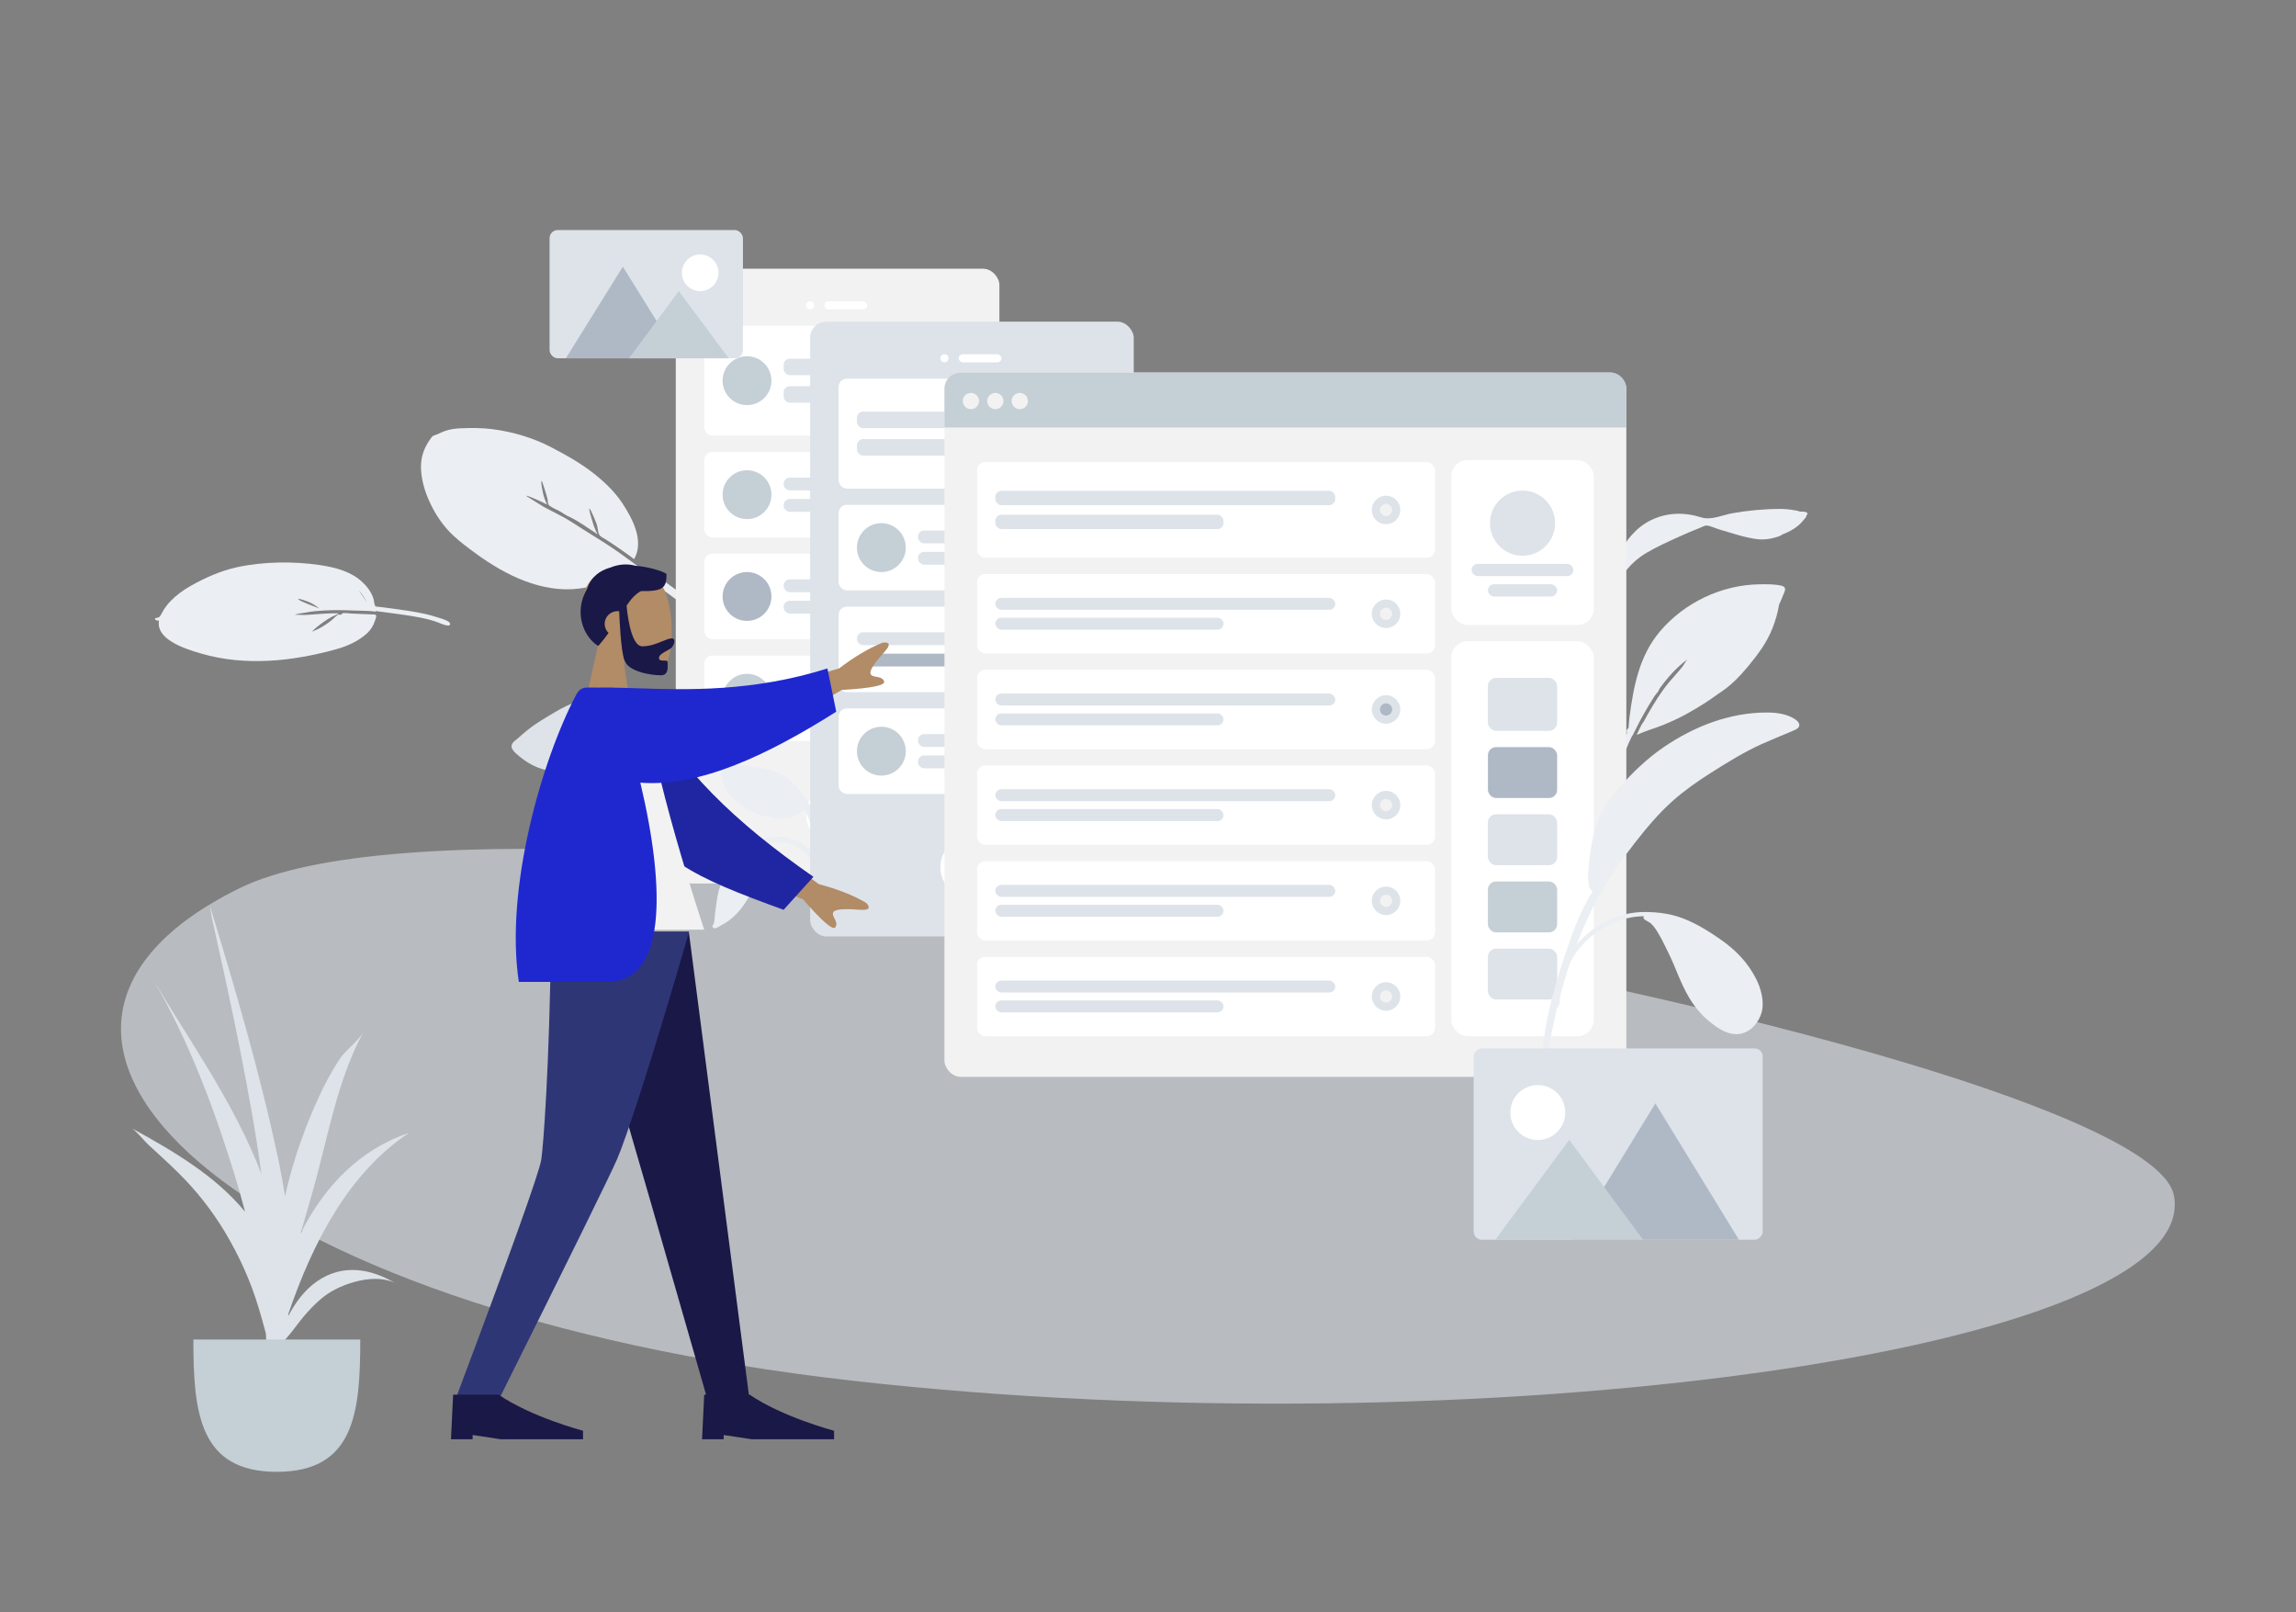 <svg width="1128" height="792" viewBox="0 0 1128 792" fill="none" xmlns="http://www.w3.org/2000/svg">
  <rect x="0" y="0" width="1128" height="792" fill="#808080" stroke="none"/>
  <path fill-rule="evenodd" clip-rule="evenodd" d="M884.225 251.334C883.692 250.946 882.426 250.809 881.838 250.692C879.39 250.21 876.869 250 874.374 250C866.681 250.012 858.863 250.767 851.298 252.074C846.494 252.903 840.687 255.696 835.909 254.179C827.585 251.537 819.172 251.667 811.274 255.439C804.053 258.888 798.572 265.439 795.373 272.517C794.89 273.586 792.932 277.519 792.378 280.17C792.141 280.712 791.913 281.257 791.708 281.811C791.126 283.384 790.603 284.984 790.118 286.588C789.91 287.272 789.389 288.782 790.008 289.074C789.019 290.901 788.141 292.783 787.411 294.726C785.286 300.378 782.962 306.578 782.215 312.568C781.939 314.786 781.928 317.017 782.185 319.239C782.312 320.338 782.26 322.546 783.004 323.382C784.585 325.154 785.396 322.673 785.218 321.491C783.858 312.485 786.485 304.027 789.598 295.561C791.612 290.087 794.92 285.078 798.626 280.543C801.625 276.871 804.842 273.98 808.953 271.546C813.981 268.569 819.356 266.163 824.681 263.749C828.184 262.161 831.691 260.615 835.291 259.247C836.092 258.942 837.351 258.161 838.239 258.158C840.116 258.152 842.777 259.537 844.59 260.052C850.554 261.748 856.594 263.919 862.758 264.785C866.712 265.341 870.416 264.715 874.113 263.398C874.491 263.264 875.125 262.918 875.901 262.424C878.646 261.368 881.243 260.039 883.504 258.121C884.806 257.017 885.989 255.589 887.067 254.282C887.389 253.892 887.532 253.444 887.537 253.018C887.781 252.891 887.943 252.741 887.98 252.567C888.249 251.281 885.796 251.258 884.225 251.334" fill="#EBEEF2" />
  <path fill-rule="evenodd" clip-rule="evenodd" d="M259.273 358.541C257.764 359.763 256.284 361.012 254.84 362.31C253.739 363.301 251.791 364.485 251.396 365.985C250.985 367.544 252.282 369.003 253.306 369.945C258.723 374.929 264.823 378.298 272.329 378.859C283.887 379.722 293.946 376.77 303.974 370.963C311.018 366.883 315.684 360.849 316.703 352.701C325.092 356.187 333.205 360.993 340.1 366.891C343.502 369.801 346.432 373.025 349.142 376.599C350.878 378.889 352.557 381.215 354.115 383.631C354.792 384.68 355.481 386.542 356.599 387.146C357.912 387.856 359.499 386.743 359.434 385.284C359.379 384.069 358.068 382.66 357.454 381.667C356.436 380.018 355.402 378.379 354.313 376.776C352.551 374.179 350.73 371.62 348.744 369.19C344.28 363.73 338.601 359.221 332.714 355.375C321.42 347.997 309.025 343.349 295.283 342.955C286.833 342.713 279.725 345.6 272.499 349.911C268 352.595 263.356 355.235 259.273 358.541" fill="#DDE3E9" />
  <path fill-rule="evenodd" clip-rule="evenodd" d="M368.883 322.856C360.077 313.787 351.241 304.832 341.403 296.847C335.605 292.141 329.495 287.863 323.511 283.401C324.201 284.006 324.878 284.628 325.539 285.266C323.671 283.998 321.226 283.281 319.246 282.107C317.037 280.798 314.925 279.301 312.854 277.791C308.811 274.845 304.829 271.843 300.673 269.051C296.043 265.94 291.245 263.066 286.536 260.072C282.539 257.532 278.494 254.751 274.218 252.674C271.888 251.542 269.553 250.201 267.213 249.02C266.43 248.625 258.484 243.608 258.504 243.593C258.943 243.262 262.942 245.14 263.56 245.393C265.366 246.131 267.094 247.013 268.83 247.893C267.877 246.013 267.123 244.038 266.712 241.958C266.585 241.317 265.569 236.644 266.089 236.252C266.348 236.057 268.883 244.416 269.013 245.22C269.119 245.872 269.103 246.812 269.317 247.431C269.662 248.429 269.645 248.127 270.405 248.69C271.798 249.721 273.647 250.365 275.154 251.227C275.968 251.68 278.485 253.48 280.001 253.993C284.588 256.221 289.238 259.649 293.597 262.495C292.453 260.345 291.582 258.097 290.948 255.741C290.797 255.182 289.167 250.165 289.563 249.867C290.008 249.532 293.112 257.195 293.296 257.92C293.637 259.268 293.708 260.768 294.136 262.079C294.605 263.518 296.07 264.028 297.39 264.867C302.247 267.953 306.938 271.232 311.55 274.662C316.583 265.711 310.78 254.903 305.89 247.393C302.364 241.98 297.619 237.34 292.608 233.289C285.92 227.882 278.269 223.563 270.627 219.612C261.723 215.009 252.099 212.156 242.093 210.839C236.86 210.149 231.507 210.169 226.221 210.39C223.639 210.498 221.16 210.84 218.686 211.682C217.57 212.062 216.492 212.541 215.442 213.077C214.644 213.484 212.713 213.914 212.255 214.521C208.477 219.438 206.545 224.337 206.84 230.515C207.119 236.363 208.966 242.214 211.472 247.431C214.264 253.24 217.854 258.512 222.55 262.936C226.132 266.312 230.137 269.25 234.116 272.15C248.267 282.463 266.208 291.433 284.536 289.128C290.469 288.383 296.112 286.308 301.385 283.489C302.628 282.824 303.863 282.152 305.036 281.368C305.827 280.839 307.941 278.456 308.736 278.37C309.827 278.251 312.175 280.469 313.198 281.144C320.972 286.275 328.542 291.685 335.953 297.313C343.839 303.301 351.337 309.697 358.615 316.393C361.71 319.242 364.786 322.096 367.791 325.04C368.491 325.725 370.202 328.247 371.471 328.361C372.273 328.434 372.814 327.749 372.7 327.006C372.501 325.715 369.785 323.784 368.883 322.856" fill="#EBEEF2" />
  <path fill-rule="evenodd" clip-rule="evenodd" d="M874.98 287.66C871.57 286.915 867.803 286.972 864.329 287.033C845.695 287.287 827.397 296.109 815.489 310.205C805.351 322.205 802.563 337.125 800.56 352.207C800.362 353.704 800.277 355.192 800.165 356.693C800.141 357.015 800.105 357.302 800.066 357.573C799.279 358.277 798.865 359.098 799.332 360C797.597 363.797 796.129 367.69 794.869 371.706C791.162 383.526 787.392 395.571 789.714 408C790.257 401.16 791.399 394.166 792.764 387.438C792.842 387.052 792.927 386.669 793.015 386.287C793.025 386.247 793.033 386.206 793.042 386.166C793.525 384.106 794.153 382.108 794.917 380.141C794.925 380.119 794.933 380.098 794.941 380.077C795.042 379.818 795.149 379.56 795.255 379.303C795.474 378.77 795.699 378.238 795.937 377.709C796.018 377.528 796.095 377.346 796.17 377.163C797.282 374.437 797.751 371.365 798.748 368.545C798.986 367.904 799.235 367.265 799.496 366.629C799.512 366.592 799.527 366.555 799.543 366.518C800.249 364.807 801.028 363.118 801.853 361.446C802.301 361.11 802.54 360.274 802.927 359.515C803.006 359.365 803.631 358.368 803.817 357.793C804.303 356.854 804.786 355.915 805.275 354.977C805.261 354.983 805.246 354.988 805.231 354.994C805.72 354.093 806.211 353.197 806.698 352.304C806.805 352.108 806.913 351.912 807.021 351.715C807.196 351.402 807.371 351.089 807.545 350.777C809.177 347.856 810.908 344.994 812.705 342.167C813.347 341.158 814.879 339.711 815.173 338.579C815.184 338.536 815.186 338.497 815.193 338.457C819.093 332.979 823.582 327.927 828.967 323.924C828.316 324.628 826.932 327.015 826.567 327.488C825.447 328.935 824.232 330.282 823.013 331.646C820.828 334.089 818.696 336.609 816.801 339.274C813.335 344.148 810.346 349.277 807.519 354.51C807.493 354.54 807.463 354.569 807.438 354.601C806.017 356.352 805.123 358.998 804.101 361.001C808.147 359.127 812.622 357.906 816.774 356.242C820.916 354.583 824.944 352.735 828.834 350.566C834.003 347.682 839.366 344.427 844.25 340.743C849.847 337.271 854.551 332.492 858.703 327.477C863.615 321.543 868.117 315.558 870.901 308.353C872.269 304.813 873.345 301.121 873.983 297.386C874.011 297.224 874.046 297.047 874.085 296.864C874.738 295.574 875.321 294.255 875.811 292.906C876.588 290.766 878.425 288.412 874.98 287.66" fill="#EBEEF2" />
  <path fill-rule="evenodd" clip-rule="evenodd" d="M157.018 299.014C155.39 297.666 153.56 296.45 151.412 295.583C150.869 295.364 146.824 293.896 146.561 294.218C145.947 294.968 156.529 298.583 157.018 299.014M176.196 290.012C176.183 290.069 177.586 291.887 177.967 292.446C178.78 293.635 179.531 294.847 180.237 296.061C179.191 293.916 178.118 291.928 176.196 290.012M78.114 304.814C76.763 305.146 75.139 303.836 76.891 303.514C78.309 303.254 78.24 303.193 78.876 302.321C79.393 301.612 79.712 300.748 80.165 300.005C81.127 298.427 82.219 296.923 83.558 295.514C86.43 292.493 89.928 289.89 93.852 287.696C100.699 283.868 108.376 280.369 116.521 278.611C129.47 275.816 144.208 275.643 157.178 277.581C165.21 278.781 172.551 280.867 177.885 285.809C180.551 288.279 182.643 291.172 183.558 294.358C183.797 295.19 183.752 296.116 184.051 296.932C184.51 298.185 184.307 297.851 186.226 298.095C188.321 298.362 190.415 298.633 192.508 298.91C197.987 299.634 203.499 300.403 208.838 301.578C210.596 301.965 212.314 302.437 213.993 302.987C215.263 303.402 220.319 304.704 220.934 305.965C221.957 308.062 218.53 307.111 217.465 306.655C216.532 306.255 215.575 305.881 214.603 305.538C212.157 304.673 209.608 304.004 207.002 303.471C204.185 302.895 201.311 302.466 198.448 302.035C195.778 301.634 193.098 301.27 190.414 300.921C188.924 300.727 187.432 300.539 185.94 300.35C185.43 300.286 184.531 299.949 184.599 300.455C181.462 299.993 178.07 300.06 174.875 299.932C170.962 299.777 167.034 299.649 163.107 299.742C160.275 299.81 157.441 299.952 154.623 300.242C152.977 300.412 151.357 300.661 149.741 300.976C148.854 301.149 145.355 301.515 144.872 302.106C145.079 301.852 148.941 302.099 149.432 302.084C151.398 302.028 153.349 301.879 155.308 301.712C158.942 301.402 162.579 301.24 166.225 301.263C166.211 301.752 163.72 302.623 163.112 302.947C161.749 303.674 160.444 304.467 159.226 305.337C157.08 306.869 154.511 308.766 153.026 310.581C153.464 310.046 155.622 309.35 156.387 308.942C157.614 308.287 158.816 307.588 159.953 306.841C161.003 306.152 161.982 305.407 162.946 304.646C163.909 303.885 165.216 302.303 166.482 301.796C166.558 301.765 167.11 302.098 167.423 301.985C167.739 301.871 168.133 301.301 168.213 301.277C169.391 300.93 171.629 301.362 172.868 301.406C176.08 301.519 179.289 301.667 182.499 301.802C183.493 301.843 184.338 301.671 184.714 302.231C185.114 302.829 184.381 304.4 184.172 305.051C183.398 307.469 182.024 309.638 179.86 311.511C175.807 315.02 170.811 317.359 165.166 318.924C143.544 324.918 120.541 327.318 98.926 321.083C89.977 318.502 76.501 313.889 78.114 304.814" fill="#EBEEF2" />
  <g opacity="0.6" clip-path="url(#clip0_3_3411)">
    <path fill-rule="evenodd" clip-rule="evenodd" d="M1068.01 587.189C1082.72 663.272 726.025 712.899 419.012 678.266C111.999 643.633 -28.844 508.387 117.658 436.322C264.159 364.258 1053.3 511.106 1068.01 587.189Z" fill="#DDE3E9" />
  </g>
  <g clip-path="url(#clip1_3_3411)">
    <rect x="332" y="132" width="159" height="302" rx="8" fill="#F2F2F2" />
    <path fill-rule="evenodd" clip-rule="evenodd" d="M411 415C419.284 415 426 408.284 426 400C426 391.716 419.284 385 411 385C402.716 385 396 391.716 396 400C396 408.284 402.716 415 411 415Z" fill="white" />
    <path fill-rule="evenodd" clip-rule="evenodd" d="M398 152C399.105 152 400 151.105 400 150C400 148.895 399.105 148 398 148C396.895 148 396 148.895 396 150C396 151.105 396.895 152 398 152Z" fill="white" />
    <rect x="405" y="148" width="21" height="4" rx="2" fill="white" />
    <g clip-path="url(#clip2_3_3411)">
      <g clip-path="url(#clip3_3_3411)">
        <rect x="346" y="160" width="131" height="54" rx="4" fill="white" />
        <g clip-path="url(#clip4_3_3411)">
          <rect x="385" y="176.2" width="73" height="8.1" rx="3" fill="#DDE3E9" />
          <rect x="385" y="189.7" width="49" height="8.1" rx="3" fill="#DDE3E9" />
        </g>
        <path fill-rule="evenodd" clip-rule="evenodd" d="M367 199C373.627 199 379 193.627 379 187C379 180.373 373.627 175 367 175C360.373 175 355 180.373 355 187C355 193.627 360.373 199 367 199Z" fill="#C5CFD6" />
      </g>
      <g clip-path="url(#clip5_3_3411)">
        <rect x="346" y="222" width="131" height="42" rx="4" fill="white" />
        <g clip-path="url(#clip6_3_3411)">
          <rect x="385" y="234.6" width="73" height="6.3" rx="3" fill="#DDE3E9" />
          <rect x="385" y="245.1" width="49" height="6.3" rx="3" fill="#DDE3E9" />
        </g>
        <path fill-rule="evenodd" clip-rule="evenodd" d="M367 255C373.627 255 379 249.627 379 243C379 236.373 373.627 231 367 231C360.373 231 355 236.373 355 243C355 249.627 360.373 255 367 255Z" fill="#C5CFD6" />
      </g>
      <g clip-path="url(#clip7_3_3411)">
        <rect x="346" y="272" width="131" height="42" rx="4" fill="white" />
        <g clip-path="url(#clip8_3_3411)">
          <rect x="385" y="284.6" width="73" height="6.3" rx="3" fill="#DDE3E9" />
          <rect x="385" y="295.1" width="49" height="6.3" rx="3" fill="#DDE3E9" />
        </g>
        <path fill-rule="evenodd" clip-rule="evenodd" d="M367 305C373.627 305 379 299.627 379 293C379 286.373 373.627 281 367 281C360.373 281 355 286.373 355 293C355 299.627 360.373 305 367 305Z" fill="#AFB9C5" />
      </g>
      <g clip-path="url(#clip9_3_3411)">
        <rect x="346" y="322" width="131" height="42" rx="4" fill="white" />
        <g clip-path="url(#clip10_3_3411)">
          <rect x="385" y="334.6" width="73" height="6.3" rx="3" fill="#DDE3E9" />
          <rect x="385" y="345.1" width="49" height="6.3" rx="3" fill="#DDE3E9" />
        </g>
        <path fill-rule="evenodd" clip-rule="evenodd" d="M367 355C373.627 355 379 349.627 379 343C379 336.373 373.627 331 367 331C360.373 331 355 336.373 355 343C355 349.627 360.373 355 367 355Z" fill="#C5CFD6" />
      </g>
    </g>
  </g>
  <g clip-path="url(#clip11_3_3411)">
    <path fill-rule="evenodd" clip-rule="evenodd" d="M362.14 376C360.815 376 359.494 376.027 358.171 376.095C357.162 376.148 355.621 375.939 354.768 376.568C353.881 377.221 353.942 378.557 354.081 379.501C354.813 384.493 356.6 388.919 360.339 392.456C366.096 397.901 372.695 400.668 380.504 401.9C385.99 402.766 391.054 401.564 395.092 397.663C398.043 403.139 400.281 409.199 401.404 415.315C401.958 418.333 402.127 421.315 402.03 424.388C401.967 426.356 401.859 428.32 401.648 430.279C401.556 431.13 401.122 432.418 401.455 433.223C401.846 434.167 403.165 434.259 403.757 433.453C404.25 432.783 404.16 431.466 404.261 430.673C404.429 429.355 404.584 428.036 404.695 426.712C404.876 424.569 405.009 422.42 405 420.268C404.977 415.435 403.902 410.583 402.432 405.995C399.612 397.192 395.037 389.369 387.921 383.231C383.545 379.457 378.537 377.929 372.856 377.108C369.318 376.597 365.723 376 362.14 376" fill="#EBEEF2" />
    <path fill-rule="evenodd" clip-rule="evenodd" d="M382.571 411C368.272 411 358.642 422.524 354.089 434.502C352.372 439.016 351.97 443.974 351.308 448.714C351.096 450.236 351.175 452.554 350.557 453.909C350.333 454.401 349.819 454.577 350.065 455.247C350.214 455.652 350.505 455.901 350.944 455.981C351.843 456.147 353.115 455.167 353.886 454.781C360.282 451.573 364.484 446.613 367.912 440.545C370.038 436.784 372.194 432.879 373.456 428.75C374.227 426.227 374.676 423.571 374.94 420.954C375.044 419.923 375.144 418.868 375.138 417.832C375.132 416.803 374.653 416.259 374.309 415.364C379.08 413.558 384.466 413.066 389.299 414.937C393.769 416.668 397.482 420.013 399.561 424.216C400.101 425.308 400.518 426.46 400.821 427.636C401.02 428.406 401.029 429.404 401.398 430.1C402.29 431.788 404.168 430.66 403.988 429.089C403.485 424.708 400.979 420.309 397.775 417.263C393.734 413.421 388.258 411 382.571 411" fill="#EBEEF2" />
    <rect x="398" y="158" width="159" height="302" rx="8" fill="#DDE3E9" />
    <path fill-rule="evenodd" clip-rule="evenodd" d="M477 441C485.284 441 492 434.284 492 426C492 417.716 485.284 411 477 411C468.716 411 462 417.716 462 426C462 434.284 468.716 441 477 441Z" fill="white" />
    <path fill-rule="evenodd" clip-rule="evenodd" d="M464 178C465.105 178 466 177.105 466 176C466 174.895 465.105 174 464 174C462.895 174 462 174.895 462 176C462 177.105 462.895 178 464 178Z" fill="white" />
    <rect x="471" y="174" width="21" height="4" rx="2" fill="white" />
    <g clip-path="url(#clip12_3_3411)">
      <g clip-path="url(#clip13_3_3411)">
        <rect x="412" y="186" width="131" height="54" rx="4" fill="white" />
        <g clip-path="url(#clip14_3_3411)">
          <rect x="421" y="202.2" width="73" height="8.1" rx="3" fill="#DDE3E9" />
          <rect x="421" y="215.7" width="49" height="8.1" rx="3" fill="#DDE3E9" />
        </g>
        <path fill-rule="evenodd" clip-rule="evenodd" d="M529 220C532.866 220 536 216.866 536 213C536 209.134 532.866 206 529 206C525.134 206 522 209.134 522 213C522 216.866 525.134 220 529 220Z" fill="#DDE3E9" />
        <path fill-rule="evenodd" clip-rule="evenodd" d="M529 216C530.657 216 532 214.657 532 213C532 211.343 530.657 210 529 210C527.343 210 526 211.343 526 213C526 214.657 527.343 216 529 216Z" fill="#F2F2F2" />
      </g>
      <g clip-path="url(#clip15_3_3411)">
        <rect x="412" y="248" width="131" height="42" rx="4" fill="white" />
        <g clip-path="url(#clip16_3_3411)">
          <rect x="451" y="260.6" width="73" height="6.3" rx="3" fill="#DDE3E9" />
          <rect x="451" y="271.1" width="49" height="6.3" rx="3" fill="#DDE3E9" />
        </g>
        <path fill-rule="evenodd" clip-rule="evenodd" d="M433 281C439.627 281 445 275.627 445 269C445 262.373 439.627 257 433 257C426.373 257 421 262.373 421 269C421 275.627 426.373 281 433 281Z" fill="#C5CFD6" />
      </g>
      <g clip-path="url(#clip17_3_3411)">
        <rect x="412" y="298" width="131" height="42" rx="4" fill="white" />
        <g clip-path="url(#clip18_3_3411)">
          <rect x="421" y="310.6" width="73" height="6.3" rx="3" fill="#DDE3E9" />
          <rect x="421" y="321.1" width="49" height="6.3" rx="3" fill="#AFB9C5" />
        </g>
        <path fill-rule="evenodd" clip-rule="evenodd" d="M529 326C532.866 326 536 322.866 536 319C536 315.134 532.866 312 529 312C525.134 312 522 315.134 522 319C522 322.866 525.134 326 529 326Z" fill="#DDE3E9" />
        <path fill-rule="evenodd" clip-rule="evenodd" d="M529 322C530.657 322 532 320.657 532 319C532 317.343 530.657 316 529 316C527.343 316 526 317.343 526 319C526 320.657 527.343 322 529 322Z" fill="#F2F2F2" />
      </g>
      <g clip-path="url(#clip19_3_3411)">
        <rect x="412" y="348" width="131" height="42" rx="4" fill="white" />
        <g clip-path="url(#clip20_3_3411)">
          <rect x="451" y="360.6" width="73" height="6.3" rx="3" fill="#DDE3E9" />
          <rect x="451" y="371.1" width="49" height="6.3" rx="3" fill="#DDE3E9" />
        </g>
        <path fill-rule="evenodd" clip-rule="evenodd" d="M433 381C439.627 381 445 375.627 445 369C445 362.373 439.627 357 433 357C426.373 357 421 362.373 421 369C421 375.627 426.373 381 433 381Z" fill="#C5CFD6" />
      </g>
    </g>
  </g>
  <g clip-path="url(#clip21_3_3411)">
    <rect x="464" y="183" width="335" height="346" rx="8" fill="#F2F2F2" />
    <rect x="713" y="226" width="70" height="81" rx="8" fill="white" />
    <path fill-rule="evenodd" clip-rule="evenodd" d="M748 273C756.837 273 764 265.837 764 257C764 248.163 756.837 241 748 241C739.163 241 732 248.163 732 257C732 265.837 739.163 273 748 273Z" fill="#DDE3E9" />
    <rect x="723" y="277" width="50" height="6" rx="3" fill="#DDE3E9" />
    <rect x="731" y="287" width="34" height="6" rx="3" fill="#DDE3E9" />
    <path d="M464 191C464 186.582 467.582 183 472 183H791C795.418 183 799 186.582 799 191V210H464V191Z" fill="#C5CFD6" />
    <path fill-rule="evenodd" clip-rule="evenodd" d="M477 201C479.209 201 481 199.209 481 197C481 194.791 479.209 193 477 193C474.791 193 473 194.791 473 197C473 199.209 474.791 201 477 201Z" fill="#F2F2F2" />
    <path fill-rule="evenodd" clip-rule="evenodd" d="M489 201C491.209 201 493 199.209 493 197C493 194.791 491.209 193 489 193C486.791 193 485 194.791 485 197C485 199.209 486.791 201 489 201Z" fill="#F2F2F2" />
    <path fill-rule="evenodd" clip-rule="evenodd" d="M501 201C503.209 201 505 199.209 505 197C505 194.791 503.209 193 501 193C498.791 193 497 194.791 497 197C497 199.209 498.791 201 501 201Z" fill="#F2F2F2" />
    <g clip-path="url(#clip22_3_3411)">
      <rect x="713" y="315" width="70" height="194" rx="8" fill="white" />
      <g clip-path="url(#clip23_3_3411)">
        <rect x="731" y="333" width="34" height="26" rx="4" fill="#DDE3E9" />
        <rect x="731" y="367" width="34" height="25" rx="4" fill="#AFB9C5" />
        <rect x="731" y="400" width="34" height="25" rx="4" fill="#DDE3E9" />
        <rect x="731" y="466" width="34" height="25" rx="4" fill="#DDE3E9" />
        <rect x="731" y="433" width="34" height="25" rx="4" fill="#C5CFD6" />
      </g>
    </g>
    <g clip-path="url(#clip24_3_3411)">
      <g clip-path="url(#clip25_3_3411)">
        <rect x="480" y="227" width="225" height="47" rx="4" fill="white" />
        <g clip-path="url(#clip26_3_3411)">
          <rect x="489" y="241.1" width="167" height="7.05" rx="3" fill="#DDE3E9" />
          <rect x="489" y="252.85" width="112.096" height="7.05" rx="3" fill="#DDE3E9" />
        </g>
        <path fill-rule="evenodd" clip-rule="evenodd" d="M680.954 257.5C684.82 257.5 687.954 254.366 687.954 250.5C687.954 246.634 684.82 243.5 680.954 243.5C677.088 243.5 673.954 246.634 673.954 250.5C673.954 254.366 677.088 257.5 680.954 257.5Z" fill="#DDE3E9" />
        <path fill-rule="evenodd" clip-rule="evenodd" d="M680.954 253.5C682.611 253.5 683.954 252.157 683.954 250.5C683.954 248.843 682.611 247.5 680.954 247.5C679.297 247.5 677.954 248.843 677.954 250.5C677.954 252.157 679.297 253.5 680.954 253.5Z" fill="#F2F2F2" />
      </g>
      <g clip-path="url(#clip27_3_3411)">
        <rect x="480" y="282" width="225" height="39" rx="4" fill="white" />
        <g clip-path="url(#clip28_3_3411)">
          <rect x="489" y="293.7" width="167" height="5.85" rx="2.925" fill="#DDE3E9" />
          <rect x="489" y="303.45" width="112.096" height="5.85" rx="2.925" fill="#DDE3E9" />
        </g>
        <path fill-rule="evenodd" clip-rule="evenodd" d="M680.954 308.5C684.82 308.5 687.954 305.366 687.954 301.5C687.954 297.634 684.82 294.5 680.954 294.5C677.088 294.5 673.954 297.634 673.954 301.5C673.954 305.366 677.088 308.5 680.954 308.5Z" fill="#DDE3E9" />
        <path fill-rule="evenodd" clip-rule="evenodd" d="M680.954 304.5C682.611 304.5 683.954 303.157 683.954 301.5C683.954 299.843 682.611 298.5 680.954 298.5C679.297 298.5 677.954 299.843 677.954 301.5C677.954 303.157 679.297 304.5 680.954 304.5Z" fill="#F2F2F2" />
      </g>
      <g clip-path="url(#clip29_3_3411)">
        <rect x="480" y="329" width="225" height="39" rx="4" fill="white" />
        <g clip-path="url(#clip30_3_3411)">
          <rect x="489" y="340.7" width="167" height="5.85" rx="2.925" fill="#DDE3E9" />
          <rect x="489" y="350.45" width="112.096" height="5.85" rx="2.925" fill="#DDE3E9" />
        </g>
        <path fill-rule="evenodd" clip-rule="evenodd" d="M680.954 355.5C684.82 355.5 687.954 352.366 687.954 348.5C687.954 344.634 684.82 341.5 680.954 341.5C677.088 341.5 673.954 344.634 673.954 348.5C673.954 352.366 677.088 355.5 680.954 355.5Z" fill="#DDE3E9" />
        <path fill-rule="evenodd" clip-rule="evenodd" d="M680.954 351.5C682.611 351.5 683.954 350.157 683.954 348.5C683.954 346.843 682.611 345.5 680.954 345.5C679.297 345.5 677.954 346.843 677.954 348.5C677.954 350.157 679.297 351.5 680.954 351.5Z" fill="#AFB9C5" />
      </g>
      <g clip-path="url(#clip31_3_3411)">
        <rect x="480" y="470" width="225" height="39" rx="4" fill="white" />
        <g clip-path="url(#clip32_3_3411)">
          <rect x="489" y="481.7" width="167" height="5.85" rx="2.925" fill="#DDE3E9" />
          <rect x="489" y="491.45" width="112.096" height="5.85" rx="2.925" fill="#DDE3E9" />
        </g>
        <path fill-rule="evenodd" clip-rule="evenodd" d="M680.954 496.5C684.82 496.5 687.954 493.366 687.954 489.5C687.954 485.634 684.82 482.5 680.954 482.5C677.088 482.5 673.954 485.634 673.954 489.5C673.954 493.366 677.088 496.5 680.954 496.5Z" fill="#DDE3E9" />
        <path fill-rule="evenodd" clip-rule="evenodd" d="M680.954 492.5C682.611 492.5 683.954 491.157 683.954 489.5C683.954 487.843 682.611 486.5 680.954 486.5C679.297 486.5 677.954 487.843 677.954 489.5C677.954 491.157 679.297 492.5 680.954 492.5Z" fill="#F2F2F2" />
      </g>
      <g clip-path="url(#clip33_3_3411)">
        <rect x="480" y="423" width="225" height="39" rx="4" fill="white" />
        <g clip-path="url(#clip34_3_3411)">
          <rect x="489" y="434.7" width="167" height="5.85" rx="2.925" fill="#DDE3E9" />
          <rect x="489" y="444.45" width="112.096" height="5.85" rx="2.925" fill="#DDE3E9" />
        </g>
        <path fill-rule="evenodd" clip-rule="evenodd" d="M680.954 449.5C684.82 449.5 687.954 446.366 687.954 442.5C687.954 438.634 684.82 435.5 680.954 435.5C677.088 435.5 673.954 438.634 673.954 442.5C673.954 446.366 677.088 449.5 680.954 449.5Z" fill="#DDE3E9" />
        <path fill-rule="evenodd" clip-rule="evenodd" d="M680.954 445.5C682.611 445.5 683.954 444.157 683.954 442.5C683.954 440.843 682.611 439.5 680.954 439.5C679.297 439.5 677.954 440.843 677.954 442.5C677.954 444.157 679.297 445.5 680.954 445.5Z" fill="#F2F2F2" />
      </g>
      <g clip-path="url(#clip35_3_3411)">
        <rect x="480" y="376" width="225" height="39" rx="4" fill="white" />
        <g clip-path="url(#clip36_3_3411)">
          <rect x="489" y="387.7" width="167" height="5.85" rx="2.925" fill="#DDE3E9" />
          <rect x="489" y="397.45" width="112.096" height="5.85" rx="2.925" fill="#DDE3E9" />
        </g>
        <path fill-rule="evenodd" clip-rule="evenodd" d="M680.954 402.5C684.82 402.5 687.954 399.366 687.954 395.5C687.954 391.634 684.82 388.5 680.954 388.5C677.088 388.5 673.954 391.634 673.954 395.5C673.954 399.366 677.088 402.5 680.954 402.5Z" fill="#DDE3E9" />
        <path fill-rule="evenodd" clip-rule="evenodd" d="M680.954 398.5C682.611 398.5 683.954 397.157 683.954 395.5C683.954 393.843 682.611 392.5 680.954 392.5C679.297 392.5 677.954 393.843 677.954 395.5C677.954 397.157 679.297 398.5 680.954 398.5Z" fill="#F2F2F2" />
      </g>
    </g>
  </g>
  <path fill-rule="evenodd" clip-rule="evenodd" d="M881.986 353.376C878.041 350.701 872.796 350 868.076 350C849.64 350 832.311 356.84 817.341 367.032C809.138 372.616 801.8 379.728 795.322 387.132C791.582 391.407 788.248 396.03 785.887 401.173C784.294 404.644 783.201 408.261 782.46 411.991C781.557 416.537 780.839 421.175 780.515 425.797C780.387 427.617 779.33 437.274 782.356 437.438C782.338 437.676 782.334 437.903 782.353 438.106C775.782 448.38 771.723 460.42 767.958 471.835C764.683 481.769 761.764 491.786 759.87 502.063C757.375 515.592 755.737 529.326 754.958 543.05C754.791 545.999 754.676 548.95 754.577 551.903C754.493 554.422 754.408 556.941 754.325 559.461C754.233 562.284 753.736 565.534 754.185 568.34C754.576 570.784 756.691 570.414 756.785 567.982C756.898 565.045 756.879 562.102 757.008 559.163C757.179 555.262 757.355 551.361 757.546 547.461C758.875 520.369 763.86 493.675 773.061 468.084C776.785 457.728 781.051 447.925 786.535 438.345C791.356 429.922 797.156 421.767 803.084 414.173C808.845 406.792 814.836 399.583 821.895 393.33C827.624 388.256 833.926 383.835 840.404 379.722C848.631 374.498 856.843 369.401 865.755 365.391C870.388 363.307 875.108 361.441 879.777 359.44C880.617 359.081 881.517 358.732 882.325 358.315C885.02 356.925 884.133 354.832 881.986 353.376" fill="#EBEEF2" />
  <path fill-rule="evenodd" clip-rule="evenodd" d="M807.818 448C815.295 448 821.949 448.972 828.838 451.943C834.785 454.508 840.205 457.903 845.467 461.599C852.868 466.798 858.698 472.848 862.779 480.865C865.217 485.654 867.006 492.431 865.368 497.655C863.44 503.807 858.144 508.939 851.169 507.855C846.856 507.185 842.903 504.33 839.625 501.643C835.703 498.428 832.564 494.563 829.972 490.27C825.744 483.267 823.26 475.351 819.668 468.033C817.964 464.56 816.317 461.063 814.275 457.762C813.265 456.128 812.189 454.509 810.656 453.294C809.836 452.644 806.378 451.52 807.7 450.061C788.31 450.315 771.132 465.207 767.409 483.641C767.063 485.359 766.792 487.091 766.505 488.82C766.325 489.911 766.398 493.937 765.422 494.634C763.27 496.172 764.174 491.499 764.267 490.826C764.506 489.087 764.76 487.35 765.027 485.615C766.481 476.181 770.681 467.411 777.685 460.683C785.694 452.99 796.501 448 807.818 448" fill="#EBEEF2" />
  <path fill-rule="evenodd" clip-rule="evenodd" d="M74.938 480.736C93.604 512.052 115.345 542.374 128.401 576.613C127.875 572.577 127.317 568.545 126.692 564.52C123.38 543.179 119.262 521.994 114.936 500.835C112.733 490.062 110.402 479.327 108.012 468.594C106.727 462.829 105.457 457.061 104.145 451.302C103.827 449.906 103.554 447.469 103.157 445C115.845 486.637 128.081 528.305 137.031 570.942C138.205 576.538 139.205 582.124 140.024 587.7C140.304 586.428 140.58 585.156 140.881 583.887C144.503 568.68 149.935 553.594 156.403 539.374C159.495 532.575 163.046 525.924 167.228 519.726C169.836 515.863 175.986 511.271 178.364 507.314C165.355 531.176 160.657 561.032 153.145 586.973C151.312 593.304 149.467 599.624 147.659 605.955C158.987 583.237 176.563 564.571 201 556.483C171.42 576.027 153.678 610.254 141.722 645.26C141.683 645.675 141.636 646.09 141.595 646.506C145.114 639.829 149.545 633.789 155.551 629.56C168.407 620.504 182.667 623.142 195.137 630.91C185.35 624.689 167.663 630.354 159.428 636.677C153.533 641.203 148.495 647.275 144.12 653.2C143.072 654.62 141.641 656.277 140.13 658.044C138.012 671.795 134.56 685.452 129.672 699C130.479 695.111 129.896 688.892 130.12 685.993C130.144 685.679 130.164 685.365 130.188 685.053C129.445 688.019 128.727 690.951 128.036 693.837C129.41 688.331 130.156 682.583 130.739 676.776C130.889 674.281 131.036 671.785 131.19 669.29C131.141 664.553 130.946 659.799 130.616 655.036C129.447 650.408 128.137 646.042 127.056 642.411C123.159 629.31 117.444 616.76 110.411 605.051C103.994 594.366 96.312 584.688 87.445 575.935C82.664 571.217 77.661 566.725 72.729 562.17C70.945 560.523 67.757 556.474 65 554.363C85.081 565.434 105.749 577.41 120.398 595.248C118.68 588.653 116.815 582.151 114.842 575.78C104.831 543.454 92.191 509.953 74.938 480.736Z" fill="#DDE3E9" />
  <path fill-rule="evenodd" clip-rule="evenodd" d="M95 658C95 693.899 97.843 723 136 723C174.157 723 177 693.899 177 658" fill="#C5CFD6" />
  <path fill-rule="evenodd" clip-rule="evenodd" d="M318.007 164.986C318.003 164.996 317.999 165.006 317.993 165.018C317.999 165.008 318.007 164.968 318.007 164.986" fill="#C5CFD6" />
  <path fill-rule="evenodd" clip-rule="evenodd" d="M317.998 165.001C317.998 165.003 317.996 165.007 317.996 165.011C317.996 165.001 318.014 164.971 317.998 165.001" fill="#C5CFD6" />
  <path fill-rule="evenodd" clip-rule="evenodd" d="M318.067 164.832C318.053 164.872 318.035 164.91 318.019 164.95C318.027 164.93 318.035 164.914 318.043 164.894C317.835 165.414 317.967 165.076 318.067 164.832" fill="#C5CFD6" />
  <path fill-rule="evenodd" clip-rule="evenodd" d="M318.022 164.953C318.014 164.971 318.006 164.991 317.998 165.009C317.94 165.121 318.022 164.953 318.022 164.953" fill="#C5CFD6" />
  <path fill-rule="evenodd" clip-rule="evenodd" d="M317.999 165.002C317.999 165 317.999 165 318.001 164.998C317.999 165 317.999 165 317.999 165.002" fill="#C5CFD6" />
  <path fill-rule="evenodd" clip-rule="evenodd" d="M317.99 165.016C317.978 165.04 318.046 164.924 317.99 165.016Z" fill="#C5CFD6" />
  <path fill-rule="evenodd" clip-rule="evenodd" d="M317.998 165.002L318.002 164.998C318 165 318 165.002 317.998 165.002" fill="#C5CFD6" />
  <rect x="270" y="113" width="95" height="63" rx="4" fill="#DDE3E9" />
  <path fill-rule="evenodd" clip-rule="evenodd" d="M306 131L278 176H334L306 131Z" fill="#AFB9C5" />
  <path fill-rule="evenodd" clip-rule="evenodd" d="M333.5 143L309 176H358L333.5 143Z" fill="#C5CFD6" />
  <path fill-rule="evenodd" clip-rule="evenodd" d="M344 143C348.971 143 353 138.971 353 134C353 129.029 348.971 125 344 125C339.029 125 335 129.029 335 134C335 138.971 339.029 143 344 143Z" fill="white" />
  <path fill-rule="evenodd" clip-rule="evenodd" d="M794.993 591.986C794.997 591.996 795.001 592.006 795.007 592.018C795.001 592.008 794.993 591.968 794.993 591.986" fill="#C5CFD6" />
  <path fill-rule="evenodd" clip-rule="evenodd" d="M795.002 592.001C795.002 592.003 795.004 592.007 795.004 592.011C795.004 592.001 794.986 591.971 795.002 592.001" fill="#C5CFD6" />
  <path fill-rule="evenodd" clip-rule="evenodd" d="M794.933 591.832C794.947 591.872 794.965 591.91 794.981 591.95C794.973 591.93 794.965 591.914 794.957 591.894C795.165 592.414 795.033 592.076 794.933 591.832" fill="#C5CFD6" />
  <path fill-rule="evenodd" clip-rule="evenodd" d="M794.978 591.953C794.986 591.971 794.994 591.991 795.002 592.009C795.06 592.121 794.978 591.953 794.978 591.953" fill="#C5CFD6" />
  <path fill-rule="evenodd" clip-rule="evenodd" d="M795.001 592.002C795.001 592 795.001 592 794.999 591.998C795.001 592 795.001 592 795.001 592.002" fill="#C5CFD6" />
  <path fill-rule="evenodd" clip-rule="evenodd" d="M795.01 592.016C795.022 592.04 794.954 591.924 795.01 592.016Z" fill="#C5CFD6" />
  <path fill-rule="evenodd" clip-rule="evenodd" d="M795.002 592.002L794.998 591.998C795 592 795 592.002 795.002 592.002" fill="#C5CFD6" />
  <rect width="142" height="94" rx="4" transform="matrix(-1 0 0 1 866 515)" fill="#DDE3E9" />
  <path fill-rule="evenodd" clip-rule="evenodd" d="M813.274 542L854.329 609H772.219L813.274 542Z" fill="#AFB9C5" />
  <path fill-rule="evenodd" clip-rule="evenodd" d="M770.944 559.946L807.239 609H734.649L770.944 559.946Z" fill="#C5CFD6" />
  <path fill-rule="evenodd" clip-rule="evenodd" d="M755.5 560C748.044 560 742 553.956 742 546.5C742 539.044 748.044 533 755.5 533C762.956 533 769 539.044 769 546.5C769 553.956 762.956 560 755.5 560Z" fill="white" />
  <path fill-rule="evenodd" clip-rule="evenodd" d="M306.558 325.486C313.444 329.557 320.209 331.524 323.385 330.721C331.349 328.708 332.081 300.129 325.919 288.863C319.757 277.597 288.08 272.686 286.484 295.008C285.93 302.756 289.246 309.67 294.146 315.312L285.36 355.481H310.88L306.558 325.486Z" fill="#B28B67" />
  <path fill-rule="evenodd" clip-rule="evenodd" d="M307.834 297.474C310.041 294.249 312.16 291.79 314.917 290.362C326.137 290.536 327.45 288.563 327.45 281.913C325.638 280.641 319.244 278.499 312.084 277.897C308.431 276.871 304.104 277.064 299.935 278.775C294.79 280.207 290.433 283.291 288.508 289.066C281.545 300.853 286.83 313.124 293.952 317.315C295.848 315.112 297.502 312.977 298.979 310.933C297.793 309.796 297.057 308.21 297.057 306.456C297.057 302.999 299.913 300.197 303.437 300.197C303.696 300.197 303.951 300.212 304.202 300.242C304.361 304.563 305.013 319.184 306.727 324.263C308.748 330.25 320.539 331.72 324.651 331.72C328.203 331.72 328.082 328.421 327.996 326.056C327.983 325.716 327.971 325.394 327.971 325.105C327.971 324.501 327.17 324.503 326.265 324.504C325.09 324.507 323.74 324.509 323.74 323.187C323.74 321.745 325.771 320.639 327.588 319.65C328.722 319.032 329.773 318.46 330.195 317.88C331.528 316.05 331.977 313.581 329.966 313.581C328.867 313.581 327.359 314.203 325.545 314.951C322.805 316.08 319.368 317.496 315.586 317.496C309.338 317.496 307.852 297.721 307.834 297.474Z" fill="#191847" />
  <path fill-rule="evenodd" clip-rule="evenodd" d="M281.107 457.703L319.658 590.411L347.785 688.224H368.3L338.411 457.703H281.107Z" fill="#191847" />
  <path fill-rule="evenodd" clip-rule="evenodd" d="M270.797 457.703C269.905 526.102 266.865 563.409 265.928 569.624C264.992 575.838 250.836 615.372 223.459 688.224H244.712C279.564 618.335 299.019 578.801 303.078 569.624C307.136 560.446 319.662 523.139 338.527 457.703H270.797Z" fill="#2F3676" />
  <g clip-path="url(#clip37_3_3411)">
    <path fill-rule="evenodd" clip-rule="evenodd" d="M221.56 707L222.623 685.095L244.953 685.095C260.836 696.048 286.423 702.828 286.423 702.828V707H246.017L232.193 704.914V707H221.56Z" fill="#191847" />
  </g>
  <g clip-path="url(#clip38_3_3411)">
    <path fill-rule="evenodd" clip-rule="evenodd" d="M344.907 707L345.97 685.095L368.3 685.095C384.182 696.048 409.77 702.828 409.77 702.828V707H369.363L355.54 704.914V707H344.907Z" fill="#191847" />
  </g>
  <path fill-rule="evenodd" clip-rule="evenodd" d="M412.279 328.321L371.975 340.19L382.265 357.006L413.603 338.915C428.231 338.061 435.143 336.645 434.338 334.669C433.659 333.003 432.044 332.719 430.556 332.458C429.397 332.254 428.315 332.064 427.814 331.245C426.669 329.373 430.682 324.502 434.693 320.04C438.703 315.577 435.494 315.37 433.555 315.727C426.89 318.382 419.798 322.58 412.279 328.321ZM402.332 434.329L368.414 409.897L360.916 428.079L394.504 441.742C404.003 452.688 409.315 457.251 410.439 455.431C411.387 453.896 410.646 452.46 409.964 451.137C409.432 450.106 408.936 449.145 409.301 448.259C410.135 446.235 416.516 446.448 422.563 446.905C428.61 447.361 426.847 444.721 425.389 443.418C419.217 439.794 411.531 436.764 402.332 434.329Z" fill="#B28B67" />
  <path fill-rule="evenodd" clip-rule="evenodd" d="M315.73 344.097C334.2 377.882 360.91 403.781 399.632 430.704L384.97 446.92C341.736 431.159 318.918 421.65 307.712 389.73C304.9 381.719 302.934 356.181 301.248 342.743L315.73 344.097Z" fill="#2026A2" />
  <path fill-rule="evenodd" clip-rule="evenodd" d="M264.093 456.66H345.97C345.97 456.66 318.15 373.43 317.547 342.413C317.527 341.358 315.542 339.501 314.664 339.744C305.032 342.413 294.049 337.748 294.049 337.748C274.639 368.372 267.926 406.075 264.093 456.66Z" fill="#F2F2F2" />
  <path fill-rule="evenodd" clip-rule="evenodd" d="M314.587 384.469C327.375 438.278 326.785 482.326 298.553 482.326H254.897C247.963 436.616 266.186 373.238 283.08 341.27C283.725 340.05 285.099 337.748 288.334 337.748H301.019C301.025 337.765 301.031 337.781 301.036 337.798C304.854 337.828 309.057 337.965 313.61 338.114C337.047 338.877 369.726 339.941 406.498 328.361L410.833 349.612C377.643 370.552 344.036 386.772 314.587 384.469Z" fill="#1F28CF" />
  <defs>
    <clipPath id="clip0_3_3411">
      <rect width="1009.1" height="272.541" fill="white" transform="translate(59.449 416.965)" />
    </clipPath>
    <clipPath id="clip1_3_3411">
      <rect width="159" height="302" fill="white" transform="translate(332 132)" />
    </clipPath>
    <clipPath id="clip2_3_3411">
      <rect width="131" height="204" fill="white" transform="translate(346 160)" />
    </clipPath>
    <clipPath id="clip3_3_3411">
      <rect width="131" height="54" fill="white" transform="translate(346 160)" />
    </clipPath>
    <clipPath id="clip4_3_3411">
      <rect width="73" height="21.6" fill="white" transform="translate(385 176.2)" />
    </clipPath>
    <clipPath id="clip5_3_3411">
      <rect width="131" height="42" fill="white" transform="translate(346 222)" />
    </clipPath>
    <clipPath id="clip6_3_3411">
      <rect width="73" height="16.8" fill="white" transform="translate(385 234.6)" />
    </clipPath>
    <clipPath id="clip7_3_3411">
      <rect width="131" height="42" fill="white" transform="translate(346 272)" />
    </clipPath>
    <clipPath id="clip8_3_3411">
      <rect width="73" height="16.8" fill="white" transform="translate(385 284.6)" />
    </clipPath>
    <clipPath id="clip9_3_3411">
      <rect width="131" height="42" fill="white" transform="translate(346 322)" />
    </clipPath>
    <clipPath id="clip10_3_3411">
      <rect width="73" height="16.8" fill="white" transform="translate(385 334.6)" />
    </clipPath>
    <clipPath id="clip11_3_3411">
      <rect width="207" height="302" fill="white" transform="translate(350 158)" />
    </clipPath>
    <clipPath id="clip12_3_3411">
      <rect width="131" height="204" fill="white" transform="translate(412 186)" />
    </clipPath>
    <clipPath id="clip13_3_3411">
      <rect width="131" height="54" fill="white" transform="translate(412 186)" />
    </clipPath>
    <clipPath id="clip14_3_3411">
      <rect width="73" height="21.6" fill="white" transform="translate(421 202.2)" />
    </clipPath>
    <clipPath id="clip15_3_3411">
      <rect width="131" height="42" fill="white" transform="translate(412 248)" />
    </clipPath>
    <clipPath id="clip16_3_3411">
      <rect width="73" height="16.8" fill="white" transform="translate(451 260.6)" />
    </clipPath>
    <clipPath id="clip17_3_3411">
      <rect width="131" height="42" fill="white" transform="translate(412 298)" />
    </clipPath>
    <clipPath id="clip18_3_3411">
      <rect width="73" height="16.8" fill="white" transform="translate(421 310.6)" />
    </clipPath>
    <clipPath id="clip19_3_3411">
      <rect width="131" height="42" fill="white" transform="translate(412 348)" />
    </clipPath>
    <clipPath id="clip20_3_3411">
      <rect width="73" height="16.8" fill="white" transform="translate(451 360.6)" />
    </clipPath>
    <clipPath id="clip21_3_3411">
      <rect width="335" height="346" fill="white" transform="translate(464 183)" />
    </clipPath>
    <clipPath id="clip22_3_3411">
      <rect width="70" height="194" fill="white" transform="translate(713 315)" />
    </clipPath>
    <clipPath id="clip23_3_3411">
      <rect width="34" height="158" fill="white" transform="translate(731 333)" />
    </clipPath>
    <clipPath id="clip24_3_3411">
      <rect width="225" height="282" fill="white" transform="translate(480 227)" />
    </clipPath>
    <clipPath id="clip25_3_3411">
      <rect width="225" height="47" fill="white" transform="translate(480 227)" />
    </clipPath>
    <clipPath id="clip26_3_3411">
      <rect width="167" height="18.8" fill="white" transform="translate(489 241.1)" />
    </clipPath>
    <clipPath id="clip27_3_3411">
      <rect width="225" height="39" fill="white" transform="translate(480 282)" />
    </clipPath>
    <clipPath id="clip28_3_3411">
      <rect width="167" height="15.6" fill="white" transform="translate(489 293.7)" />
    </clipPath>
    <clipPath id="clip29_3_3411">
      <rect width="225" height="39" fill="white" transform="translate(480 329)" />
    </clipPath>
    <clipPath id="clip30_3_3411">
      <rect width="167" height="15.6" fill="white" transform="translate(489 340.7)" />
    </clipPath>
    <clipPath id="clip31_3_3411">
      <rect width="225" height="39" fill="white" transform="translate(480 470)" />
    </clipPath>
    <clipPath id="clip32_3_3411">
      <rect width="167" height="15.6" fill="white" transform="translate(489 481.7)" />
    </clipPath>
    <clipPath id="clip33_3_3411">
      <rect width="225" height="39" fill="white" transform="translate(480 423)" />
    </clipPath>
    <clipPath id="clip34_3_3411">
      <rect width="167" height="15.6" fill="white" transform="translate(489 434.7)" />
    </clipPath>
    <clipPath id="clip35_3_3411">
      <rect width="225" height="39" fill="white" transform="translate(480 376)" />
    </clipPath>
    <clipPath id="clip36_3_3411">
      <rect width="167" height="15.6" fill="white" transform="translate(489 387.7)" />
    </clipPath>
    <clipPath id="clip37_3_3411">
      <rect width="64.863" height="41.723" fill="white" transform="translate(221.56 665.277)" />
    </clipPath>
    <clipPath id="clip38_3_3411">
      <rect width="64.863" height="41.723" fill="white" transform="translate(344.907 665.277)" />
    </clipPath>
  </defs>
</svg>